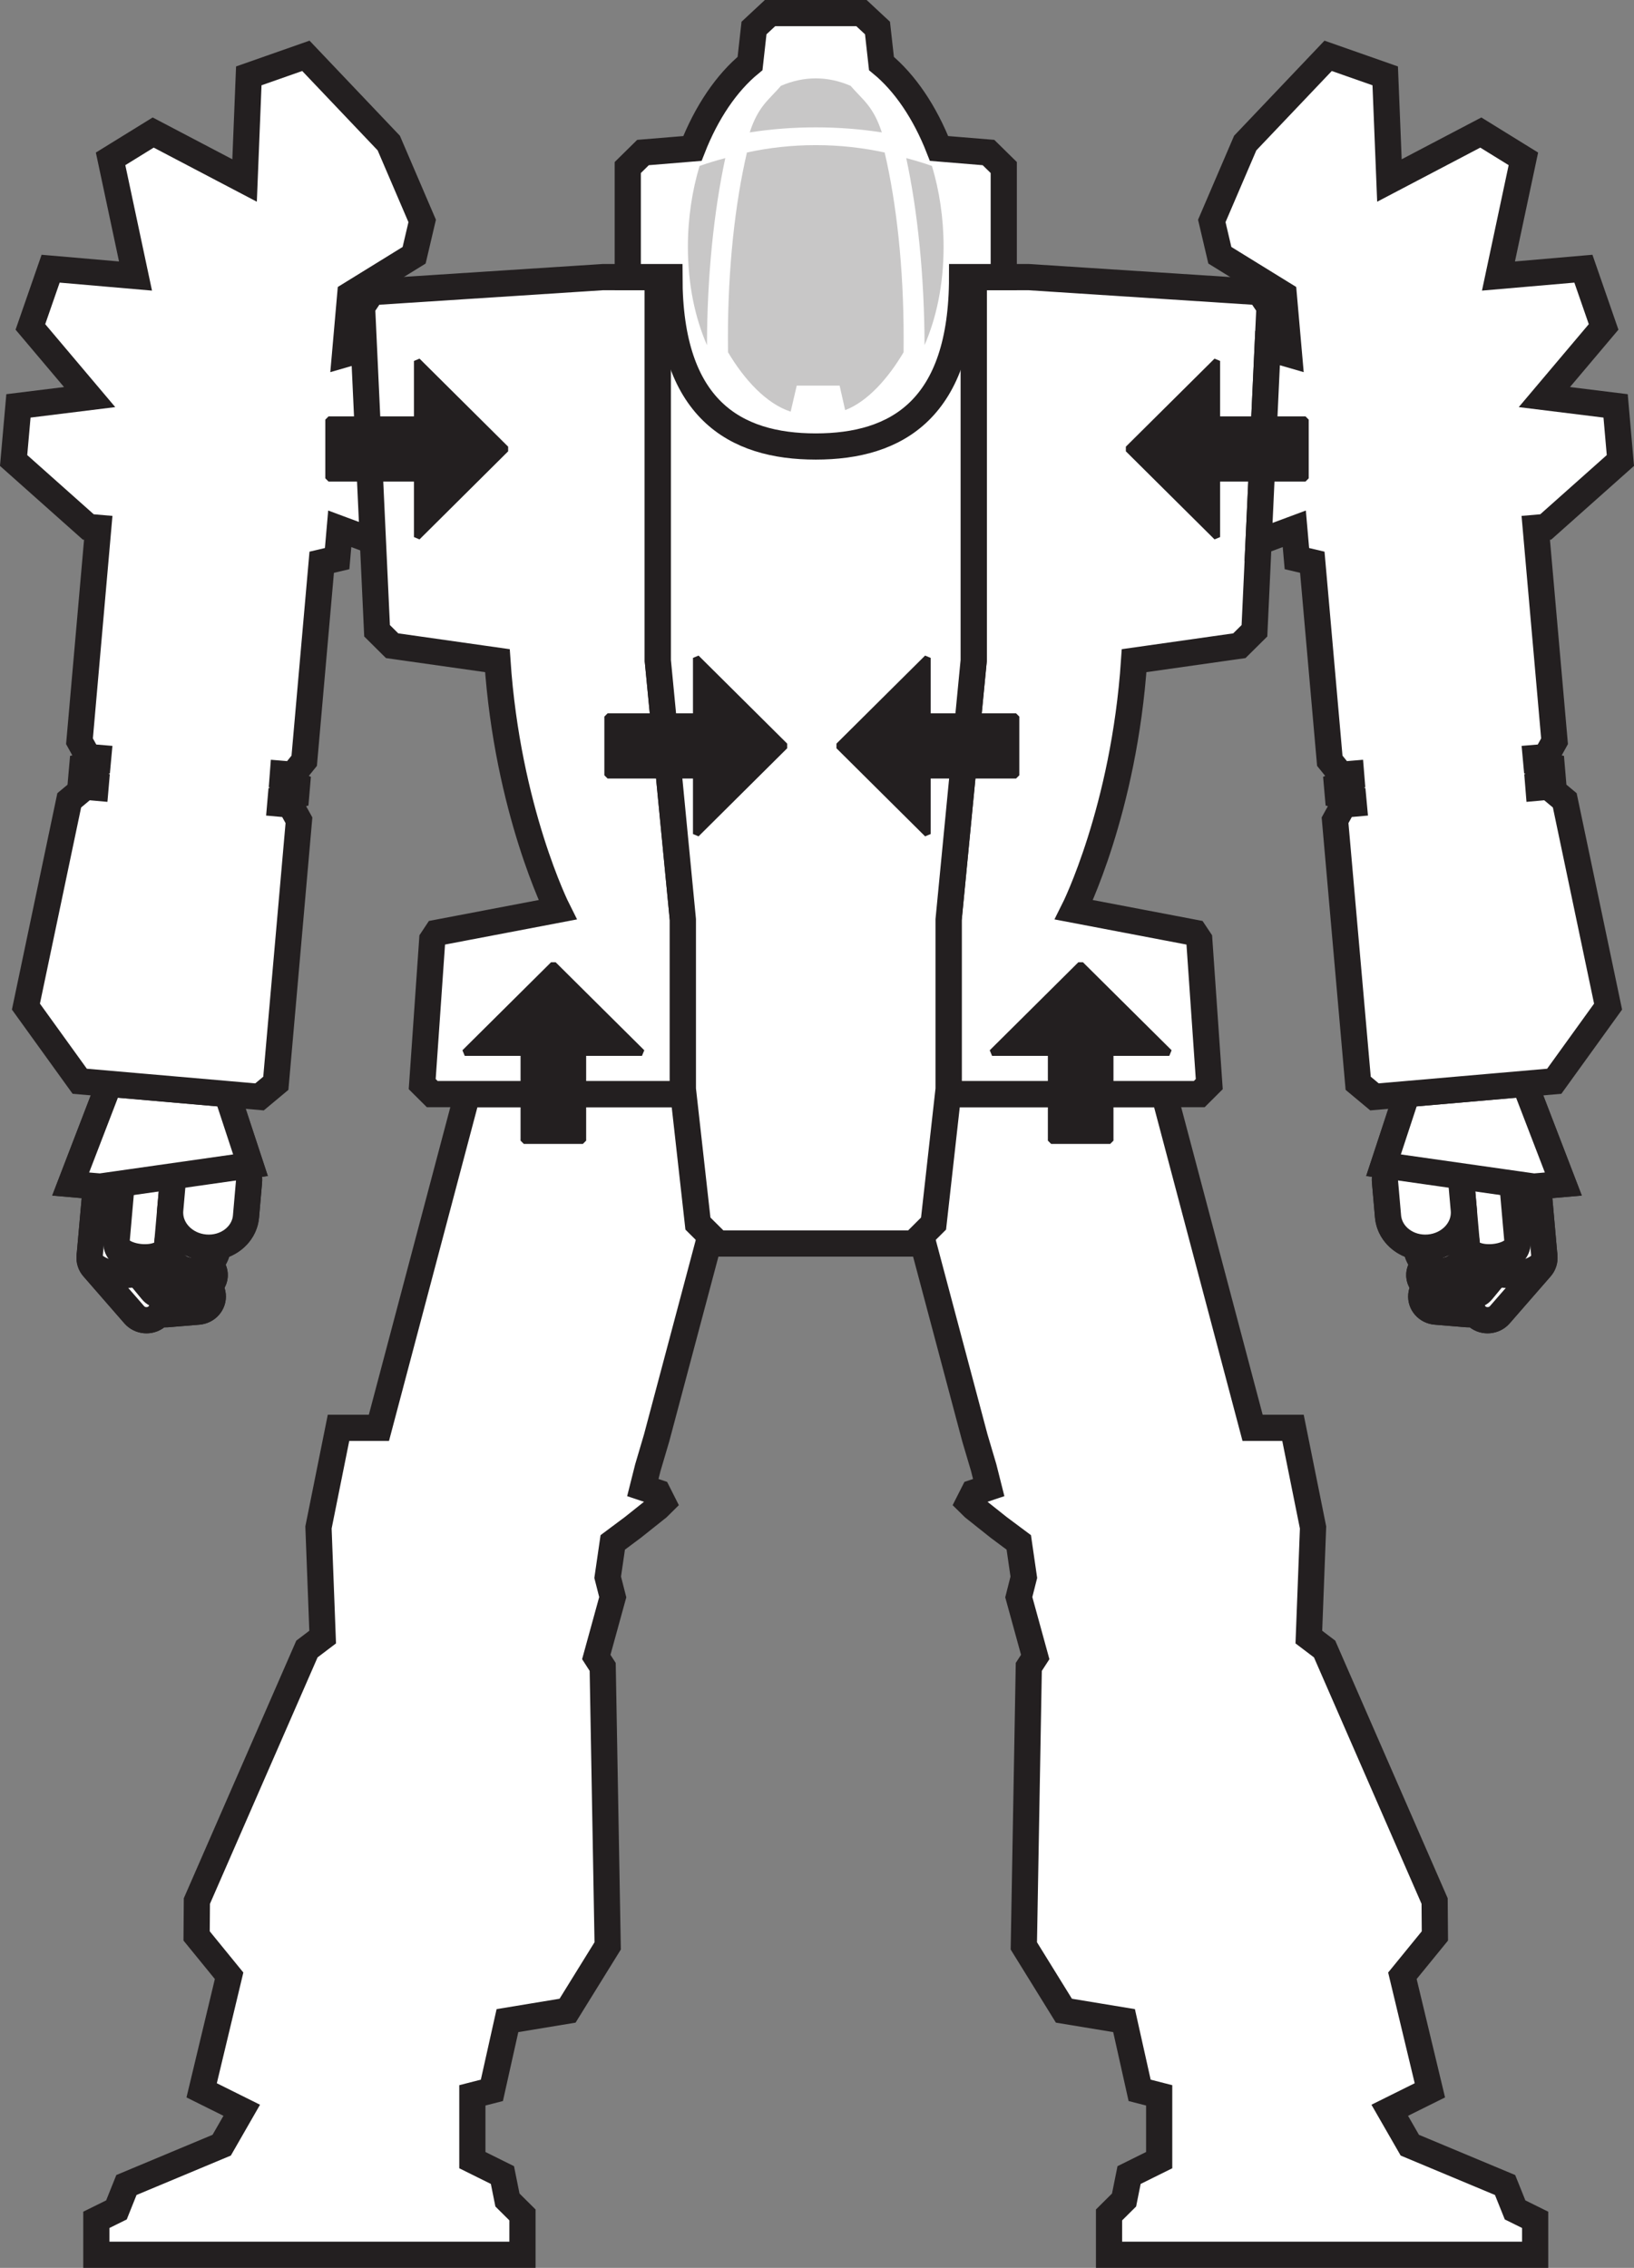 <?xml version="1.0" encoding="utf-8"?>
<!DOCTYPE svg PUBLIC "-//W3C//DTD SVG 1.0//EN" "http://www.w3.org/TR/2001/REC-SVG-20010904/DTD/svg10.dtd">
<svg version="1.0" xmlns="http://www.w3.org/2000/svg" xmlns:xlink="http://www.w3.org/1999/xlink" x="0" y="0" width="60.254" height="83.604"
     xml:space="preserve">
<rect width="100%" height="100%" fill="#808080" stroke="none"/>
<g id="transfer_diagram_biped" transform="matrix(1,0,0,-1,-215.527,140.619)">
<g transform="translate(221.284,94.326)"><path
             d="m 0,0 -0.106,-1.211 c 0.018,0.215 0.108,0.409 0.241,0.557 C 0.031,-0.457 -0.02,-0.234 0,0 Z"
             style="fill:none;stroke:#231f20;stroke-width:0.966;stroke-linecap:butt;stroke-linejoin:miter;stroke-miterlimit:4;stroke-dasharray:none;stroke-opacity:1"
             id="path57137"
             /></g><g
           id="g57139"
           transform="translate(221.284,94.326)"><path
             d="m 0,0 0.407,-0.495 c 0.077,0.092 0.188,0.156 0.315,0.168 l 0.013,0.001 C 0.514,-0.133 0.384,0.161 0.413,0.478 L 0.401,0.344 C 0.386,0.189 0.23,0.067 0,0 Z"
             style="fill:none;stroke:#231f20;stroke-width:0.966;stroke-linecap:butt;stroke-linejoin:miter;stroke-miterlimit:4;stroke-dasharray:none;stroke-opacity:1"
             id="path57141"
             /></g><g
           id="g57143"
           transform="translate(224.764,97.665)"><path
             d="m 0,0 -0.864,2.621 -4.346,0.377 -1.42,-3.693 0.928,-0.082 -0.23,-2.592 c -0.012,-0.146 0.031,-0.296 0.137,-0.414 l 1.509,-1.731 c 0.207,-0.238 0.577,-0.271 0.824,-0.072 0.047,0.038 0.082,0.083 0.114,0.13 0.08,-0.032 0.168,-0.045 0.26,-0.039 l 1.166,0.096 c 0.321,0.027 0.559,0.298 0.53,0.608 -0.012,0.13 -0.07,0.242 -0.155,0.329 0.148,0.093 0.243,0.262 0.227,0.451 -0.012,0.148 -0.093,0.273 -0.207,0.351 0.18,0.156 0.3,0.38 0.323,0.639 l 0,0.018 c 0.559,0.126 0.989,0.559 1.038,1.111 l 0.11,1.261 c 0.019,0.214 -0.022,0.422 -0.11,0.608 L 0,0 Z"
             style="fill:#ffffff;fill-opacity:1;fill-rule:nonzero;stroke:none"
             id="path57145"
             /></g><g
           id="g57147"
           transform="translate(224.764,97.665)"><path
             d="m 0,0 -0.864,2.621 -4.346,0.377 -1.42,-3.693 0.928,-0.082 -0.23,-2.592 c -0.012,-0.146 0.031,-0.296 0.137,-0.414 l 1.509,-1.731 c 0.207,-0.238 0.577,-0.271 0.824,-0.072 0.047,0.038 0.082,0.083 0.114,0.13 0.08,-0.032 0.168,-0.045 0.26,-0.039 l 1.166,0.096 c 0.321,0.027 0.559,0.298 0.53,0.608 -0.012,0.13 -0.07,0.242 -0.155,0.329 0.148,0.093 0.243,0.262 0.227,0.451 -0.012,0.148 -0.093,0.273 -0.207,0.351 0.18,0.156 0.3,0.38 0.323,0.639 l 0,0.018 c 0.559,0.126 0.989,0.559 1.038,1.111 l 0.11,1.261 c 0.019,0.214 -0.022,0.422 -0.11,0.608 L 0,0 Z"
             style="fill:none;stroke:#231f20;stroke-width:0.966;stroke-linecap:butt;stroke-linejoin:miter;stroke-miterlimit:4;stroke-dasharray:none;stroke-opacity:1"
             id="path57149"
             /></g><g
           id="g57151"
           transform="translate(222.736,93.389)"><path
             d="m 0,0 c 0.322,0.026 0.607,-0.203 0.636,-0.514 0.03,-0.311 -0.21,-0.582 -0.531,-0.608 l -1.166,-0.096 c -0.321,-0.026 -0.606,0.204 -0.634,0.513 -0.029,0.312 0.208,0.583 0.53,0.609 L 0,0 Z"
             style="fill:#ffffff;fill-opacity:1;fill-rule:nonzero;stroke:none"
             id="path57153"
             /></g><g
           id="g57155"
           transform="translate(222.736,93.389)"><path
             d="m 0,0 c 0.322,0.026 0.607,-0.203 0.636,-0.514 0.03,-0.311 -0.21,-0.582 -0.531,-0.608 l -1.166,-0.096 c -0.321,-0.026 -0.606,0.204 -0.634,0.513 -0.029,0.312 0.208,0.583 0.53,0.609 L 0,0 Z"
             style="fill:none;stroke:#231f20;stroke-width:0.966;stroke-linecap:butt;stroke-linejoin:miter;stroke-miterlimit:4;stroke-dasharray:none;stroke-opacity:1"
             id="path57157"
             /></g><g
           id="g57159"
           transform="translate(221.372,92.874)"><path
             d="m 0,0 c 0.208,-0.24 0.177,-0.595 -0.07,-0.794 -0.247,-0.199 -0.617,-0.166 -0.824,0.071 l -1.509,1.731 c -0.209,0.239 -0.178,0.594 0.068,0.792 0.249,0.201 0.618,0.169 0.826,-0.07 L 0,0 Z"
             style="fill:#ffffff;fill-opacity:1;fill-rule:nonzero;stroke:none"
             id="path57161"
             /></g><g
           id="g57163"
           transform="translate(221.372,92.874)"><path
             d="m 0,0 c 0.208,-0.24 0.177,-0.595 -0.07,-0.794 -0.247,-0.199 -0.617,-0.166 -0.824,0.071 l -1.509,1.731 c -0.209,0.239 -0.178,0.594 0.068,0.792 0.249,0.201 0.618,0.169 0.826,-0.07 L 0,0 Z"
             style="fill:none;stroke:#231f20;stroke-width:0.966;stroke-linecap:butt;stroke-linejoin:miter;stroke-miterlimit:4;stroke-dasharray:none;stroke-opacity:1"
             id="path57165"
             /></g><g
           id="g57167"
           transform="translate(221.164,94.09)"><path
             d="m 0,0 c -0.027,-0.309 -0.572,-0.515 -1.215,-0.46 -0.644,0.057 -1.144,0.354 -1.118,0.664 l 0.299,3.365 C -2.008,3.88 -1.464,4.086 -0.82,4.03 -0.177,3.974 0.324,3.678 0.297,3.367 L 0,0 Z"
             style="fill:#ffffff;fill-opacity:1;fill-rule:nonzero;stroke:none"
             id="path57169"
             /></g><g
           id="g57171"
           transform="translate(221.164,94.09)"><path
             d="m 0,0 c -0.027,-0.309 -0.572,-0.515 -1.215,-0.46 -0.644,0.057 -1.144,0.354 -1.118,0.664 l 0.299,3.365 C -2.008,3.88 -1.464,4.086 -0.82,4.03 -0.177,3.974 0.324,3.678 0.297,3.367 L 0,0 Z"
             style="fill:none;stroke:#231f20;stroke-width:0.966;stroke-linecap:butt;stroke-linejoin:miter;stroke-miterlimit:4;stroke-dasharray:none;stroke-opacity:1"
             id="path57173"
             /></g><g
           id="g57175"
           transform="translate(222.938,94.086)"><path
             d="M 0,0 C 0.258,0.022 0.483,-0.171 0.505,-0.432 0.527,-0.694 0.337,-0.924 0.079,-0.949 l -0.932,-0.084 c -0.256,-0.024 -0.483,0.169 -0.505,0.431 -0.021,0.262 0.169,0.493 0.426,0.515 L 0,0 Z"
             style="fill:#ffffff;fill-opacity:1;fill-rule:nonzero;stroke:none"
             id="path57177"
             /></g><g
           id="g57179"
           transform="translate(222.938,94.086)"><path
             d="M 0,0 C 0.258,0.022 0.483,-0.171 0.505,-0.432 0.527,-0.694 0.337,-0.924 0.079,-0.949 l -0.932,-0.084 c -0.256,-0.024 -0.483,0.169 -0.505,0.431 -0.021,0.262 0.169,0.493 0.426,0.515 L 0,0 Z"
             style="fill:none;stroke:#231f20;stroke-width:0.966;stroke-linecap:butt;stroke-linejoin:miter;stroke-miterlimit:4;stroke-dasharray:none;stroke-opacity:1"
             id="path57181"
             /></g><g
           id="g57183"
           transform="translate(221.846,93.644)"><path
             d="m 0,0 c 0.166,-0.201 0.138,-0.5 -0.06,-0.669 -0.198,-0.17 -0.493,-0.145 -0.657,0.057 l -1.199,1.453 c -0.167,0.2 -0.14,0.502 0.059,0.67 0.198,0.17 0.492,0.143 0.657,-0.057 L 0,0 Z"
             style="fill:#ffffff;fill-opacity:1;fill-rule:nonzero;stroke:none"
             id="path57185"
             /></g><g
           id="g57187"
           transform="translate(221.846,93.644)"><path
             d="m 0,0 c 0.166,-0.201 0.138,-0.5 -0.06,-0.669 -0.198,-0.17 -0.493,-0.145 -0.657,0.057 l -1.199,1.453 c -0.167,0.2 -0.14,0.502 0.059,0.67 0.198,0.17 0.492,0.143 0.657,-0.057 L 0,0 Z"
             style="fill:none;stroke:#231f20;stroke-width:0.966;stroke-linecap:butt;stroke-linejoin:miter;stroke-miterlimit:4;stroke-dasharray:none;stroke-opacity:1"
             id="path57189"
             /></g><g
           id="g57191"
           transform="translate(221.685,94.67)"><path
             d="m 0,0 c -0.022,-0.261 -0.459,-0.439 -0.973,-0.393 -0.515,0.045 -0.912,0.293 -0.889,0.554 l 0.25,2.843 C -1.59,3.266 -1.153,3.442 -0.638,3.397 -0.126,3.352 0.274,3.102 0.25,2.84 L 0,0 Z"
             style="fill:#ffffff;fill-opacity:1;fill-rule:nonzero;stroke:none"
             id="path57193"
             /></g><g
           id="g57195"
           transform="translate(221.685,94.67)"><path
             d="m 0,0 c -0.022,-0.261 -0.459,-0.439 -0.973,-0.393 -0.515,0.045 -0.912,0.293 -0.889,0.554 l 0.25,2.843 C -1.59,3.266 -1.153,3.442 -0.638,3.397 -0.126,3.352 0.274,3.102 0.25,2.84 L 0,0 Z"
             style="fill:none;stroke:#231f20;stroke-width:0.966;stroke-linecap:butt;stroke-linejoin:miter;stroke-miterlimit:4;stroke-dasharray:none;stroke-opacity:1"
             id="path57197"
             /></g><g
           id="g57199"
           transform="translate(223.56,94.644)"><path
             d="m 0,0 c -0.046,-0.526 -0.502,-0.913 -1.015,-0.868 -0.515,0.043 -0.895,0.505 -0.848,1.028 0.046,0.524 0.5,0.912 1.015,0.867 C -0.334,0.982 0.045,0.521 0,0"
             style="fill:#ffffff;fill-opacity:1;fill-rule:nonzero;stroke:none"
             id="path57201"
             /></g><g
           id="g57203"
           transform="translate(223.56,94.644)"><path
             d="m 0,0 c -0.046,-0.526 -0.502,-0.913 -1.015,-0.868 -0.515,0.043 -0.895,0.505 -0.848,1.028 0.046,0.524 0.5,0.912 1.015,0.867 C -0.334,0.982 0.045,0.521 0,0 Z"
             style="fill:none;stroke:#231f20;stroke-width:0.966;stroke-linecap:butt;stroke-linejoin:miter;stroke-miterlimit:4;stroke-dasharray:none;stroke-opacity:1"
             id="path57205"
             /></g><g
           id="g57207"
           transform="translate(224.598,95.773)"><path
             d="m 0,0 c -0.062,-0.699 -0.737,-1.211 -1.508,-1.144 -0.772,0.068 -1.347,0.689 -1.286,1.386 l 0.112,1.263 c 0.06,0.696 0.735,1.208 1.507,1.14 C -0.403,2.579 0.173,1.96 0.11,1.261 L 0,0 Z"
             style="fill:#ffffff;fill-opacity:1;fill-rule:nonzero;stroke:none"
             id="path57209"
             /></g><g
           id="g57211"
           transform="translate(224.598,95.773)"><path
             d="m 0,0 c -0.062,-0.699 -0.737,-1.211 -1.508,-1.144 -0.772,0.068 -1.347,0.689 -1.286,1.386 l 0.112,1.263 c 0.06,0.696 0.735,1.208 1.507,1.14 C -0.403,2.579 0.173,1.96 0.11,1.261 L 0,0 Z"
             style="fill:none;stroke:#231f20;stroke-width:0.966;stroke-linecap:butt;stroke-linejoin:miter;stroke-miterlimit:4;stroke-dasharray:none;stroke-opacity:1"
             id="path57213"
             /></g><g
           id="g57215"
           transform="translate(218.133,96.97)"><path
             d="M 0,0 1.087,-0.094 6.63,0.695 5.767,3.317 1.421,3.694 0,0 Z"
             style="fill:#ffffff;fill-opacity:1;fill-rule:nonzero;stroke:none"
             id="path57217"
             /></g><g
           id="g57219"
           transform="translate(218.133,96.97)"><path
             d="M 0,0 1.087,-0.094 6.63,0.695 5.767,3.317 1.421,3.694 0,0 Z"
             style="fill:none;stroke:#231f20;stroke-width:0.966;stroke-linecap:butt;stroke-linejoin:miter;stroke-miterlimit:4;stroke-dasharray:none;stroke-opacity:1"
             id="path57221"
             /></g><g
           id="g57223"
           transform="translate(218.681,111.616)"><path
             d="m 0,0 0.368,-0.033 0.016,0.185 -0.536,0.23 0.032,0.365 0.569,0.134 0.017,0.185 -0.368,0.031 -0.321,0.58 0.692,7.868 -0.368,0.032 -2.753,2.45 0.178,2.013 2.625,0.325 -2.184,2.586 0.746,2.147 3.13,-0.271 -0.919,4.32 1.571,0.97 3.37,-1.768 0.155,3.857 2.105,0.739 3.057,-3.216 1.232,-2.871 L 12.117,19.593 9.762,18.14 9.569,15.944 10.359,16.173 10.692,9.019 9.374,9.509 9.278,8.41 8.709,8.276 8.064,0.958 7.648,0.442 7.278,0.473 7.264,0.29 7.799,0.06 7.768,-0.305 7.198,-0.44 7.182,-0.624 7.55,-0.657 l 0.32,-0.579 -0.853,-9.696 -0.601,-0.501 -6.63,0.576 -1.984,2.752 1.597,7.604 L 0,0 Z"
             style="fill:#ffffff;fill-opacity:1;fill-rule:nonzero;stroke:none"
             id="path57225"
             /></g><g
           id="g57227"
           transform="translate(218.681,111.616)"><path
             d="m 0,0 0.368,-0.033 0.016,0.185 -0.536,0.23 0.032,0.365 0.569,0.134 0.017,0.185 -0.368,0.031 -0.321,0.58 0.692,7.868 -0.368,0.032 -2.753,2.45 0.178,2.013 2.625,0.325 -2.184,2.586 0.746,2.147 3.13,-0.271 -0.919,4.32 1.571,0.97 3.37,-1.768 0.155,3.857 2.105,0.739 3.057,-3.216 1.232,-2.871 L 12.117,19.593 9.762,18.14 9.569,15.944 10.359,16.173 10.692,9.019 9.374,9.509 9.278,8.41 8.709,8.276 8.064,0.958 7.648,0.442 7.278,0.473 7.264,0.29 7.799,0.06 7.768,-0.305 7.198,-0.44 7.182,-0.624 7.55,-0.657 l 0.32,-0.579 -0.853,-9.696 -0.601,-0.501 -6.63,0.576 -1.984,2.752 1.597,7.604 L 0,0 Z"
             style="fill:none;stroke:#231f20;stroke-width:0.966;stroke-linecap:butt;stroke-linejoin:miter;stroke-miterlimit:4;stroke-dasharray:none;stroke-opacity:1"
             id="path57229"
             /></g><g
           id="g57231"
           transform="translate(261.716,87.984)"><path
             d="m 0,0 1.49,0 0.74,-3.674 -0.155,-4.041 0.581,-0.44 4.057,-9.291 0.01,-1.286 -1.198,-1.469 1.013,-4.223 -1.48,-0.735 0.74,-1.287 3.513,-1.468 0.369,-0.918 0.74,-0.366 0,-1.288 -0.37,0 -15.343,0 0,1.469 0.554,0.55 0.185,0.92 1.11,0.55 0,2.388 -0.721,0.185 -0.574,2.57 -2.218,0.366 -1.478,2.389 0.183,10.284 0.237,0.366 -0.606,2.205 0.186,0.734 -0.186,1.285 -0.739,0.551 -0.924,0.735 -0.186,0.183 0.186,0.367 0.554,0.185 -0.185,0.734 -0.326,1.1 -3.372,12.672 10.353,0 L 0,0 Z"
             style="fill:#ffffff;fill-opacity:1;fill-rule:nonzero;stroke:none"
             id="path57233"
             /></g><g
           id="g57235"
           transform="translate(261.716,87.984)"><path
             d="m 0,0 1.49,0 0.74,-3.674 -0.155,-4.041 0.581,-0.44 4.057,-9.291 0.01,-1.286 -1.198,-1.469 1.013,-4.223 -1.48,-0.735 0.74,-1.287 3.513,-1.468 0.369,-0.918 0.74,-0.366 0,-1.288 -0.37,0 -15.343,0 0,1.469 0.554,0.55 0.185,0.92 1.11,0.55 0,2.388 -0.721,0.185 -0.574,2.57 -2.218,0.366 -1.478,2.389 0.183,10.284 0.237,0.366 -0.606,2.205 0.186,0.734 -0.186,1.285 -0.739,0.551 -0.924,0.735 -0.186,0.183 0.186,0.367 0.554,0.185 -0.185,0.734 -0.326,1.1 -3.372,12.672 10.353,0 L 0,0 Z"
             style="fill:none;stroke:#231f20;stroke-width:0.966;stroke-linecap:butt;stroke-linejoin:miter;stroke-miterlimit:4;stroke-dasharray:none;stroke-opacity:1"
             id="path57237"
             /></g><g
           id="g57239"
           transform="translate(229.5,87.984)"><path
             d="m 0,0 -1.49,0 -0.739,-3.674 0.154,-4.041 -0.58,-0.44 -4.058,-9.291 -0.01,-1.286 1.198,-1.469 -1.012,-4.223 1.478,-0.735 -0.739,-1.287 -3.513,-1.468 -0.368,-0.918 -0.741,-0.366 0,-1.288 0.37,0 15.343,0 0,1.469 -0.554,0.55 -0.185,0.92 -1.109,0.55 0,2.388 0.72,0.185 0.574,2.57 2.217,0.366 1.479,2.389 -0.184,10.284 -0.236,0.366 0.607,2.205 -0.187,0.734 0.187,1.285 0.739,0.551 0.924,0.735 0.185,0.183 -0.185,0.367 -0.554,0.185 0.185,0.734 0.325,1.1 3.373,12.672 -10.354,0 L 0,0 Z"
             style="fill:#ffffff;fill-opacity:1;fill-rule:nonzero;stroke:none"
             id="path57241"
             /></g><g
           id="g57243"
           transform="translate(229.5,87.984)"><path
             d="m 0,0 -1.49,0 -0.739,-3.674 0.154,-4.041 -0.58,-0.44 -4.058,-9.291 -0.01,-1.286 1.198,-1.469 -1.012,-4.223 1.478,-0.735 -0.739,-1.287 -3.513,-1.468 -0.368,-0.918 -0.741,-0.366 0,-1.288 0.37,0 15.343,0 0,1.469 -0.554,0.55 -0.185,0.92 -1.109,0.55 0,2.388 0.72,0.185 0.574,2.57 2.217,0.366 1.479,2.389 -0.184,10.284 -0.236,0.366 0.607,2.205 -0.187,0.734 0.187,1.285 0.739,0.551 0.924,0.735 0.185,0.183 -0.185,0.367 -0.554,0.185 0.185,0.734 0.325,1.1 3.373,12.672 -10.354,0 L 0,0 Z"
             style="fill:none;stroke:#231f20;stroke-width:0.966;stroke-linecap:butt;stroke-linejoin:miter;stroke-miterlimit:4;stroke-dasharray:none;stroke-opacity:1"
             id="path57245"
             /></g><g
           id="g57247"
           transform="translate(239.784,130.403)"><path
             d="m 0,0 -2.033,0 -8.504,-0.551 -0.369,-0.549 0.553,-11.937 0.555,-0.551 c 0,0 2.588,-0.367 3.883,-0.551 0.37,-5.51 2.218,-9.183 2.218,-9.183 l -4.454,-0.849 -0.167,-0.252 -0.37,-5.326 0.37,-0.368 9.242,0 0,6.429 L 0,-14.139 0,0 Z"
             style="fill:#ffffff;fill-opacity:1;fill-rule:nonzero;stroke:none"
             id="path57249"
             /></g><g
           id="g57251"
           transform="translate(239.784,130.403)"><path
             d="m 0,0 -2.033,0 -8.504,-0.551 -0.369,-0.549 0.553,-11.937 0.555,-0.551 c 0,0 2.588,-0.367 3.883,-0.551 0.37,-5.51 2.218,-9.183 2.218,-9.183 l -4.454,-0.849 -0.167,-0.252 -0.37,-5.326 0.37,-0.368 9.242,0 0,6.429 L 0,-14.139 0,0 Z"
             style="fill:none;stroke:#231f20;stroke-width:0.966;stroke-linecap:butt;stroke-linejoin:miter;stroke-miterlimit:4;stroke-dasharray:none;stroke-opacity:1"
             id="path57253"
             /></g><g
           id="g57255"
           transform="translate(251.432,130.403)"><path
             d="m 0,0 2.033,0 8.504,-0.551 0.37,-0.549 -0.554,-11.937 -0.556,-0.551 c 0,0 -2.587,-0.367 -3.882,-0.551 -0.37,-5.51 -2.218,-9.183 -2.218,-9.183 l 4.453,-0.849 0.168,-0.252 0.369,-5.326 -0.369,-0.368 -9.243,0 0,6.429 L 0,-14.139 0,0 Z"
             style="fill:#ffffff;fill-opacity:1;fill-rule:nonzero;stroke:none"
             id="path57257"
             /></g><g
           id="g57259"
           transform="translate(251.432,130.403)"><path
             d="m 0,0 2.033,0 8.504,-0.551 0.37,-0.549 -0.554,-11.937 -0.556,-0.551 c 0,0 -2.587,-0.367 -3.882,-0.551 -0.37,-5.51 -2.218,-9.183 -2.218,-9.183 l 4.453,-0.849 0.168,-0.252 0.369,-5.326 -0.369,-0.368 -9.243,0 0,6.429 L 0,-14.139 0,0 Z"
             style="fill:none;stroke:#231f20;stroke-width:0.966;stroke-linecap:butt;stroke-linejoin:miter;stroke-miterlimit:4;stroke-dasharray:none;stroke-opacity:1"
             id="path57261"
             /></g><g
           id="g57263"
           transform="translate(269.505,96.016)"><path
             d="M 0,0 0.106,-1.211 C 0.088,-0.996 -0.002,-0.802 -0.135,-0.654 -0.031,-0.457 0.02,-0.234 0,0 Z"
             style="fill:none;stroke:#231f20;stroke-width:0.966;stroke-linecap:butt;stroke-linejoin:miter;stroke-miterlimit:4;stroke-dasharray:none;stroke-opacity:1"
             id="path57265"
             /></g><g
           id="g57267"
           transform="translate(270.025,94.326)"><path
             d="m 0,0 -0.407,-0.495 c -0.076,0.092 -0.188,0.156 -0.316,0.168 l -0.012,0.001 c 0.22,0.193 0.351,0.487 0.322,0.804 L -0.401,0.344 C -0.388,0.189 -0.23,0.067 0,0 Z"
             style="fill:none;stroke:#231f20;stroke-width:0.966;stroke-linecap:butt;stroke-linejoin:miter;stroke-miterlimit:4;stroke-dasharray:none;stroke-opacity:1"
             id="path57269"
             /></g><g
           id="g57271"
           transform="translate(266.712,97.642)"><path
             d="m 0,0 c -0.09,-0.184 -0.131,-0.393 -0.111,-0.608 l 0.11,-1.261 c 0.049,-0.552 0.479,-0.984 1.037,-1.111 0,-0.006 0,-0.012 10e-4,-0.018 0.024,-0.258 0.144,-0.483 0.322,-0.639 -0.114,-0.078 -0.194,-0.202 -0.207,-0.351 -0.014,-0.188 0.08,-0.358 0.228,-0.45 -0.085,-0.088 -0.143,-0.2 -0.154,-0.33 -0.029,-0.31 0.207,-0.581 0.53,-0.607 l 1.165,-0.096 c 0.093,-0.007 0.18,0.007 0.26,0.038 0.032,-0.047 0.067,-0.092 0.114,-0.13 0.247,-0.199 0.617,-0.166 0.825,0.072 l 1.509,1.731 c 0.104,0.119 0.148,0.269 0.136,0.414 L 5.536,-0.752 6.463,-0.671 5.043,3.022 0.696,2.645 -0.167,0.023 0,0 Z"
             style="fill:#ffffff;fill-opacity:1;fill-rule:nonzero;stroke:none"
             id="path57273"
             /></g><g
           id="g57275"
           transform="translate(266.712,97.642)"><path
             d="m 0,0 c -0.09,-0.184 -0.131,-0.393 -0.111,-0.608 l 0.11,-1.261 c 0.049,-0.552 0.479,-0.984 1.037,-1.111 0,-0.006 0,-0.012 10e-4,-0.018 0.024,-0.258 0.144,-0.483 0.322,-0.639 -0.114,-0.078 -0.194,-0.202 -0.207,-0.351 -0.014,-0.188 0.08,-0.358 0.228,-0.45 -0.085,-0.088 -0.143,-0.2 -0.154,-0.33 -0.029,-0.31 0.207,-0.581 0.53,-0.607 l 1.165,-0.096 c 0.093,-0.007 0.18,0.007 0.26,0.038 0.032,-0.047 0.067,-0.092 0.114,-0.13 0.247,-0.199 0.617,-0.166 0.825,0.072 l 1.509,1.731 c 0.104,0.119 0.148,0.269 0.136,0.414 L 5.536,-0.752 6.463,-0.671 5.043,3.022 0.696,2.645 -0.167,0.023 0,0 Z"
             style="fill:none;stroke:#231f20;stroke-width:0.966;stroke-linecap:butt;stroke-linejoin:miter;stroke-miterlimit:4;stroke-dasharray:none;stroke-opacity:1"
             id="path57277"
             /></g><g
           id="g57279"
           transform="translate(268.573,93.389)"><path
             d="m 0,0 c -0.322,0.026 -0.607,-0.203 -0.636,-0.514 -0.029,-0.311 0.209,-0.582 0.532,-0.608 l 1.165,-0.096 c 0.321,-0.026 0.605,0.204 0.634,0.513 0.029,0.312 -0.208,0.583 -0.53,0.609 L 0,0 Z"
             style="fill:#ffffff;fill-opacity:1;fill-rule:nonzero;stroke:none"
             id="path57281"
             /></g><g
           id="g57283"
           transform="translate(268.573,93.389)"><path
             d="m 0,0 c -0.322,0.026 -0.607,-0.203 -0.636,-0.514 -0.029,-0.311 0.209,-0.582 0.532,-0.608 l 1.165,-0.096 c 0.321,-0.026 0.605,0.204 0.634,0.513 0.029,0.312 -0.208,0.583 -0.53,0.609 L 0,0 Z"
             style="fill:none;stroke:#231f20;stroke-width:0.966;stroke-linecap:butt;stroke-linejoin:miter;stroke-miterlimit:4;stroke-dasharray:none;stroke-opacity:1"
             id="path57285"
             /></g><g
           id="g57287"
           transform="translate(269.937,92.874)"><path
             d="m 0,0 c -0.208,-0.24 -0.177,-0.595 0.07,-0.794 0.247,-0.199 0.617,-0.166 0.824,0.071 l 1.51,1.731 C 2.613,1.247 2.582,1.602 2.334,1.8 2.086,2.001 1.717,1.969 1.509,1.73 L 0,0 Z"
             style="fill:#ffffff;fill-opacity:1;fill-rule:nonzero;stroke:none"
             id="path57289"
             /></g><g
           id="g57291"
           transform="translate(269.937,92.874)"><path
             d="m 0,0 c -0.208,-0.24 -0.177,-0.595 0.07,-0.794 0.247,-0.199 0.617,-0.166 0.824,0.071 l 1.51,1.731 C 2.613,1.247 2.582,1.602 2.334,1.8 2.086,2.001 1.717,1.969 1.509,1.73 L 0,0 Z"
             style="fill:none;stroke:#231f20;stroke-width:0.966;stroke-linecap:butt;stroke-linejoin:miter;stroke-miterlimit:4;stroke-dasharray:none;stroke-opacity:1"
             id="path57293"
             /></g><g
           id="g57295"
           transform="translate(270.144,94.09)"><path
             d="m 0,0 c 0.027,-0.309 0.572,-0.515 1.216,-0.46 0.643,0.057 1.144,0.354 1.117,0.664 L 2.034,3.569 C 2.008,3.88 1.464,4.086 0.82,4.03 0.177,3.974 -0.324,3.678 -0.297,3.367 L 0,0 Z"
             style="fill:#ffffff;fill-opacity:1;fill-rule:nonzero;stroke:none"
             id="path57297"
             /></g><g
           id="g57299"
           transform="translate(270.144,94.09)"><path
             d="m 0,0 c 0.027,-0.309 0.572,-0.515 1.216,-0.46 0.643,0.057 1.144,0.354 1.117,0.664 L 2.034,3.569 C 2.008,3.88 1.464,4.086 0.82,4.03 0.177,3.974 -0.324,3.678 -0.297,3.367 L 0,0 Z"
             style="fill:none;stroke:#231f20;stroke-width:0.966;stroke-linecap:butt;stroke-linejoin:miter;stroke-miterlimit:4;stroke-dasharray:none;stroke-opacity:1"
             id="path57301"
             /></g><g
           id="g57303"
           transform="translate(268.37,94.086)"><path
             d="m 0,0 c -0.257,0.022 -0.483,-0.171 -0.505,-0.432 -0.021,-0.262 0.168,-0.492 0.426,-0.517 l 0.932,-0.084 c 0.256,-0.024 0.484,0.169 0.504,0.431 0.023,0.262 -0.168,0.493 -0.425,0.515 L 0,0 Z"
             style="fill:#ffffff;fill-opacity:1;fill-rule:nonzero;stroke:none"
             id="path57305"
             /></g><g
           id="g57307"
           transform="translate(268.37,94.086)"><path
             d="m 0,0 c -0.257,0.022 -0.483,-0.171 -0.505,-0.432 -0.021,-0.262 0.168,-0.492 0.426,-0.517 l 0.932,-0.084 c 0.256,-0.024 0.484,0.169 0.504,0.431 0.023,0.262 -0.168,0.493 -0.425,0.515 L 0,0 Z"
             style="fill:none;stroke:#231f20;stroke-width:0.966;stroke-linecap:butt;stroke-linejoin:miter;stroke-miterlimit:4;stroke-dasharray:none;stroke-opacity:1"
             id="path57309"
             /></g><g
           id="g57311"
           transform="translate(269.462,93.644)"><path
             d="m 0,0 c -0.165,-0.201 -0.139,-0.5 0.06,-0.669 0.198,-0.17 0.492,-0.145 0.658,0.057 l 1.198,1.453 c 0.166,0.2 0.14,0.502 -0.059,0.67 C 1.66,1.681 1.365,1.654 1.2,1.454 L 0,0 Z"
             style="fill:#ffffff;fill-opacity:1;fill-rule:nonzero;stroke:none"
             id="path57313"
             /></g><g
           id="g57315"
           transform="translate(269.462,93.644)"><path
             d="m 0,0 c -0.165,-0.201 -0.139,-0.5 0.06,-0.669 0.198,-0.17 0.492,-0.145 0.658,0.057 l 1.198,1.453 c 0.166,0.2 0.14,0.502 -0.059,0.67 C 1.66,1.681 1.365,1.654 1.2,1.454 L 0,0 Z"
             style="fill:none;stroke:#231f20;stroke-width:0.966;stroke-linecap:butt;stroke-linejoin:miter;stroke-miterlimit:4;stroke-dasharray:none;stroke-opacity:1"
             id="path57317"
             /></g><g
           id="g57319"
           transform="translate(269.624,94.67)"><path
             d="M 0,0 C 0.022,-0.261 0.459,-0.439 0.974,-0.393 1.487,-0.348 1.885,-0.1 1.862,0.161 L 1.612,3.004 C 1.589,3.266 1.153,3.442 0.639,3.397 0.126,3.352 -0.274,3.102 -0.251,2.84 L 0,0 Z"
             style="fill:#ffffff;fill-opacity:1;fill-rule:nonzero;stroke:none"
             id="path57321"
             /></g><g
           id="g57323"
           transform="translate(269.624,94.67)"><path
             d="M 0,0 C 0.022,-0.261 0.459,-0.439 0.974,-0.393 1.487,-0.348 1.885,-0.1 1.862,0.161 L 1.612,3.004 C 1.589,3.266 1.153,3.442 0.639,3.397 0.126,3.352 -0.274,3.102 -0.251,2.84 L 0,0 Z"
             style="fill:none;stroke:#231f20;stroke-width:0.966;stroke-linecap:butt;stroke-linejoin:miter;stroke-miterlimit:4;stroke-dasharray:none;stroke-opacity:1"
             id="path57325"
             /></g><g
           id="g57327"
           transform="translate(267.749,94.644)"><path
             d="M 0,0 C 0.045,-0.526 0.499,-0.913 1.014,-0.868 1.529,-0.825 1.909,-0.363 1.862,0.16 1.817,0.684 1.362,1.072 0.847,1.027 0.333,0.982 -0.047,0.521 0,0"
             style="fill:#ffffff;fill-opacity:1;fill-rule:nonzero;stroke:none"
             id="path57329"
             /></g><g
           id="g57331"
           transform="translate(267.749,94.644)"><path
             d="M 0,0 C 0.045,-0.526 0.499,-0.913 1.014,-0.868 1.529,-0.825 1.909,-0.363 1.862,0.16 1.817,0.684 1.362,1.072 0.847,1.027 0.333,0.982 -0.047,0.521 0,0 Z"
             style="fill:none;stroke:#231f20;stroke-width:0.966;stroke-linecap:butt;stroke-linejoin:miter;stroke-miterlimit:4;stroke-dasharray:none;stroke-opacity:1"
             id="path57333"
             /></g><g
           id="g57335"
           transform="translate(266.711,95.773)"><path
             d="m 0,0 c 0.063,-0.699 0.737,-1.211 1.508,-1.144 0.772,0.068 1.347,0.689 1.286,1.386 L 2.682,1.505 C 2.621,2.201 1.947,2.713 1.174,2.645 0.403,2.579 -0.173,1.96 -0.11,1.261 L 0,0 Z"
             style="fill:#ffffff;fill-opacity:1;fill-rule:nonzero;stroke:none"
             id="path57337"
             /></g><g
           id="g57339"
           transform="translate(266.711,95.773)"><path
             d="m 0,0 c 0.063,-0.699 0.737,-1.211 1.508,-1.144 0.772,0.068 1.347,0.689 1.286,1.386 L 2.682,1.505 C 2.621,2.201 1.947,2.713 1.174,2.645 0.403,2.579 -0.173,1.96 -0.11,1.261 L 0,0 Z"
             style="fill:none;stroke:#231f20;stroke-width:0.966;stroke-linecap:butt;stroke-linejoin:miter;stroke-miterlimit:4;stroke-dasharray:none;stroke-opacity:1"
             id="path57341"
             /></g><g
           id="g57343"
           transform="translate(273.175,96.97)"><path
             d="M 0,0 -1.087,-0.094 -6.63,0.695 -5.767,3.317 -1.421,3.694 0,0 Z"
             style="fill:#ffffff;fill-opacity:1;fill-rule:nonzero;stroke:none"
             id="path57345"
             /></g><g
           id="g57347"
           transform="translate(273.175,96.97)"><path
             d="M 0,0 -1.087,-0.094 -6.63,0.695 -5.767,3.317 -1.421,3.694 0,0 Z"
             style="fill:none;stroke:#231f20;stroke-width:0.966;stroke-linecap:butt;stroke-linejoin:miter;stroke-miterlimit:4;stroke-dasharray:none;stroke-opacity:1"
             id="path57349"
             /></g><g
           id="g57351"
           transform="translate(272.627,111.616)"><path
             d="m 0,0 -0.368,-0.033 -0.015,0.185 0.534,0.23 -0.031,0.365 -0.568,0.134 -0.017,0.185 0.367,0.031 0.322,0.58 -0.693,7.868 0.368,0.032 2.753,2.45 -0.176,2.013 -2.627,0.325 2.184,2.586 -0.745,2.147 -3.132,-0.271 0.919,4.32 -1.57,0.97 -3.37,-1.768 -0.155,3.857 -2.105,0.739 -3.058,-3.216 -1.232,-2.871 0.297,-1.265 2.356,-1.453 0.193,-2.196 -0.79,0.229 -0.332,-7.154 1.318,0.49 0.096,-1.099 0.568,-0.134 0.645,-7.318 0.417,-0.516 0.368,0.031 0.015,-0.183 -0.535,-0.23 0.032,-0.365 0.568,-0.135 0.017,-0.184 -0.369,-0.033 -0.319,-0.579 0.853,-9.696 0.601,-0.501 6.629,0.576 1.985,2.752 L 0.601,-0.501 0,0 Z"
             style="fill:#ffffff;fill-opacity:1;fill-rule:nonzero;stroke:none"
             id="path57353"
             /></g><g
           id="g57355"
           transform="translate(272.627,111.616)"><path
             d="m 0,0 -0.368,-0.033 -0.015,0.185 0.534,0.23 -0.031,0.365 -0.568,0.134 -0.017,0.185 0.367,0.031 0.322,0.58 -0.693,7.868 0.368,0.032 2.753,2.45 -0.176,2.013 -2.627,0.325 2.184,2.586 -0.745,2.147 -3.132,-0.271 0.919,4.32 -1.57,0.97 -3.37,-1.768 -0.155,3.857 -2.105,0.739 -3.058,-3.216 -1.232,-2.871 0.297,-1.265 2.356,-1.453 0.193,-2.196 -0.79,0.229 -0.332,-7.154 1.318,0.49 0.096,-1.099 0.568,-0.134 0.645,-7.318 0.417,-0.516 0.368,0.031 0.015,-0.183 -0.535,-0.23 0.032,-0.365 0.568,-0.135 0.017,-0.184 -0.369,-0.033 -0.319,-0.579 0.853,-9.696 0.601,-0.501 6.629,0.576 1.985,2.752 L 0.601,-0.501 0,0 Z"
             style="fill:none;stroke:#231f20;stroke-width:0.966;stroke-linecap:butt;stroke-linejoin:miter;stroke-miterlimit:4;stroke-dasharray:none;stroke-opacity:1"
             id="path57357"
             /></g><g
           id="g57359"
           transform="translate(239.784,130.403)"><path
             d="m 0,0 0,-14.139 0.924,-9.549 0,-6.245 0.555,-4.957 0.741,-0.736 7.209,0 0.739,0.736 0.555,4.957 0,6.245 0.925,9.549 L 11.648,0 0,0 Z"
             style="fill:#ffffff;fill-opacity:1;fill-rule:nonzero;stroke:none"
             id="path57361"
             /></g><g
           id="g57363"
           transform="translate(239.784,130.403)"><path
             d="m 0,0 0,-14.139 0.924,-9.549 0,-6.245 0.555,-4.957 0.741,-0.736 7.209,0 0.739,0.736 0.555,4.957 0,6.245 0.925,9.549 L 11.648,0 0,0 Z"
             style="fill:none;stroke:#231f20;stroke-width:0.966;stroke-linecap:butt;stroke-linejoin:miter;stroke-miterlimit:4;stroke-dasharray:none;stroke-opacity:1"
             id="path57365"
             /></g><g
           id="g57367"
           transform="translate(245.608,124.159)"><path
             d="m 0,0 c -2.98,0 -5.396,1.375 -5.396,6.244 l -1.536,0 0,4.04 0.562,0.553 1.822,0.15 c 0.521,1.331 1.256,2.418 2.125,3.132 l 0.146,1.308 0.591,0.55 3.372,0 0.591,-0.55 0.146,-1.308 c 0.869,-0.714 1.603,-1.801 2.124,-3.132 l 1.823,-0.15 0.563,-0.553 0,-4.04 -1.536,0 C 5.397,1.375 2.981,0 0,0"
             style="fill:#ffffff;fill-opacity:1;fill-rule:nonzero;stroke:none"
             id="path57369"
             /></g><g
           id="g57371"
           transform="translate(245.608,124.159)"><path
             d="m 0,0 c -2.98,0 -5.396,1.375 -5.396,6.244 l -1.536,0 0,4.04 0.562,0.553 1.822,0.15 c 0.521,1.331 1.256,2.418 2.125,3.132 l 0.146,1.308 0.591,0.55 3.372,0 0.591,-0.55 0.146,-1.308 c 0.869,-0.714 1.603,-1.801 2.124,-3.132 l 1.823,-0.15 0.563,-0.553 0,-4.04 -1.536,0 C 5.397,1.375 2.981,0 0,0 Z"
             style="fill:none;stroke:#231f20;stroke-width:0.966;stroke-linecap:butt;stroke-linejoin:miter;stroke-miterlimit:4;stroke-dasharray:none;stroke-opacity:1"
             id="path57373"
             /></g><g
           id="g57375"
           transform="translate(249.62,127.896)"><path
             d="M 0,0 C 0.439,1.01 0.702,2.236 0.702,3.622 0.702,4.687 0.546,5.694 0.273,6.605 -0.034,6.713 -0.351,6.81 -0.675,6.894 -0.256,4.936 -0.008,2.561 0,0"
             style="fill:#c8c7c7;fill-opacity:1;fill-rule:nonzero;stroke:none"
             id="path57377"
             /></g><g
           id="g57379"
           transform="translate(241.597,127.894)"><path
             d="M 0,0 C 0.006,2.562 0.255,4.938 0.675,6.896 0.35,6.812 0.032,6.715 -0.274,6.607 -0.546,5.696 -0.704,4.688 -0.704,3.624 -0.704,2.237 -0.441,1.011 0,0"
             style="fill:#c8c7c7;fill-opacity:1;fill-rule:nonzero;stroke:none"
             id="path57381"
             /></g><g
           id="g57383"
           transform="translate(248.044,135.738)"><path
             d="M 0,0 C -0.315,0.971 -0.708,1.201 -1.152,1.718 -1.564,1.895 -1.996,1.992 -2.435,1.992 -2.876,1.992 -3.306,1.895 -3.718,1.719 -4.162,1.201 -4.556,0.971 -4.871,0 -4.093,0.121 -3.277,0.186 -2.435,0.186 -1.593,0.186 -0.779,0.121 0,0"
             style="fill:#c8c7c7;fill-opacity:1;fill-rule:nonzero;stroke:none"
             id="path57385"
             /></g><g
           id="g57387"
           transform="translate(242.373,127.634)"><path
             d="m 0,0 c 0.602,-1.015 1.416,-1.901 2.31,-2.19 l 0.224,0.96 1.581,0 0.204,-0.904 c 0.831,0.316 1.588,1.176 2.155,2.133 10e-4,0.176 0.002,0.351 0.002,0.529 0,2.582 -0.261,4.957 -0.7,6.835 C 4.97,7.539 4.119,7.635 3.236,7.635 2.355,7.635 1.502,7.539 0.697,7.363 0.259,5.485 -0.004,3.11 -0.004,0.528 -0.004,0.35 -0.002,0.176 0,0"
             style="fill:#c8c7c7;fill-opacity:1;fill-rule:nonzero;stroke:none"
             id="path57389"
             /></g><g
           id="g57391"
           transform="translate(239.2,101.816)"><path
             d="M 0,0 -3.268,3.244 -6.536,0 l 2.179,0 0,-3.246 2.178,0 0,3.246 L 0,0 Z"
             style="fill:#231f20;fill-opacity:1;fill-rule:nonzero;stroke:none"
             id="path57393"
             /></g><g
           id="g57395"
           transform="translate(239.2,101.816)"><path
             d="M 0,0 -3.268,3.244 -6.536,0 l 2.179,0 0,-3.246 2.178,0 0,3.246 L 0,0 Z"
             style="fill:none;stroke:#231f20;stroke-width:0.241;stroke-linecap:butt;stroke-linejoin:bevel;stroke-miterlimit:4;stroke-dasharray:none;stroke-opacity:1"
             id="path57397"
             /></g><g
           id="g57399"
           transform="translate(258.645,101.816)"><path
             d="M 0,0 -3.269,3.244 -6.536,0 l 2.179,0 0,-3.246 2.178,0 0,3.246 L 0,0 Z"
             style="fill:#231f20;fill-opacity:1;fill-rule:nonzero;stroke:none"
             id="path57401"
             /></g><g
           id="g57403"
           transform="translate(258.645,101.816)"><path
             d="M 0,0 -3.269,3.244 -6.536,0 l 2.179,0 0,-3.246 2.178,0 0,3.246 L 0,0 Z"
             style="fill:none;stroke:#231f20;stroke-width:0.241;stroke-linecap:butt;stroke-linejoin:bevel;stroke-miterlimit:4;stroke-dasharray:none;stroke-opacity:1"
             id="path57405"
             /></g><g
           id="g57407"
           transform="translate(249.725,116.366)"><path
             d="M 0,0 -3.269,-3.246 0,-6.493 l 0,2.166 3.269,0 0,2.163 L 0,-2.164 0,0 Z"
             style="fill:#231f20;fill-opacity:1;fill-rule:nonzero;stroke:none"
             id="path57409"
             /></g><g
           id="g57411"
           transform="translate(249.725,116.366)"><path
             d="M 0,0 -3.269,-3.246 0,-6.493 l 0,2.166 3.269,0 0,2.163 L 0,-2.164 0,0 Z"
             style="fill:none;stroke:#231f20;stroke-width:0.241;stroke-linecap:butt;stroke-linejoin:bevel;stroke-miterlimit:4;stroke-dasharray:none;stroke-opacity:1"
             id="path57413"
             /></g><g
           id="g57415"
           transform="translate(241.201,116.366)"><path
             d="M 0,0 3.269,-3.246 0,-6.493 l 0,2.166 -3.268,0 0,2.163 3.268,0 L 0,0 Z"
             style="fill:#231f20;fill-opacity:1;fill-rule:nonzero;stroke:none"
             id="path57417"
             /></g><g
           id="g57419"
           transform="translate(241.201,116.366)"><path
             d="M 0,0 3.269,-3.246 0,-6.493 l 0,2.166 -3.268,0 0,2.163 3.268,0 L 0,0 Z"
             style="fill:none;stroke:#231f20;stroke-width:0.241;stroke-linecap:butt;stroke-linejoin:bevel;stroke-miterlimit:4;stroke-dasharray:none;stroke-opacity:1"
             id="path57421"
             /></g><g
           id="g57423"
           transform="translate(230.912,127.313)"><path
             d="M 0,0 3.268,-3.246 0,-6.493 l 0,2.166 -3.269,0 0,2.163 3.269,0 L 0,0 Z"
             style="fill:#231f20;fill-opacity:1;fill-rule:nonzero;stroke:none"
             id="path57425"
             /></g><g
           id="g57427"
           transform="translate(230.912,127.313)"><path
             d="M 0,0 3.268,-3.246 0,-6.493 l 0,2.166 -3.269,0 0,2.163 3.269,0 L 0,0 Z"
             style="fill:none;stroke:#231f20;stroke-width:0.241;stroke-linecap:butt;stroke-linejoin:bevel;stroke-miterlimit:4;stroke-dasharray:none;stroke-opacity:1"
             id="path57429"
             /></g><g
           id="g57431"
           transform="translate(260.398,127.313)"><path
             d="M 0,0 -3.27,-3.246 0,-6.493 l 0,2.166 3.268,0 0,2.163 L 0,-2.164 0,0 Z"
             style="fill:#231f20;fill-opacity:1;fill-rule:nonzero;stroke:none"
             id="path57433"
             /></g><g
           id="g57435"
           transform="translate(260.398,127.313)"><path
             d="M 0,0 -3.27,-3.246 0,-6.493 l 0,2.166 3.268,0 0,2.163 L 0,-2.164 0,0 Z"
             style="fill:none;stroke:#231f20;stroke-width:0.241;stroke-linecap:butt;stroke-linejoin:bevel;stroke-miterlimit:4;stroke-dasharray:none;stroke-opacity:1"
             id="path57437"
             /></g></g></svg>
